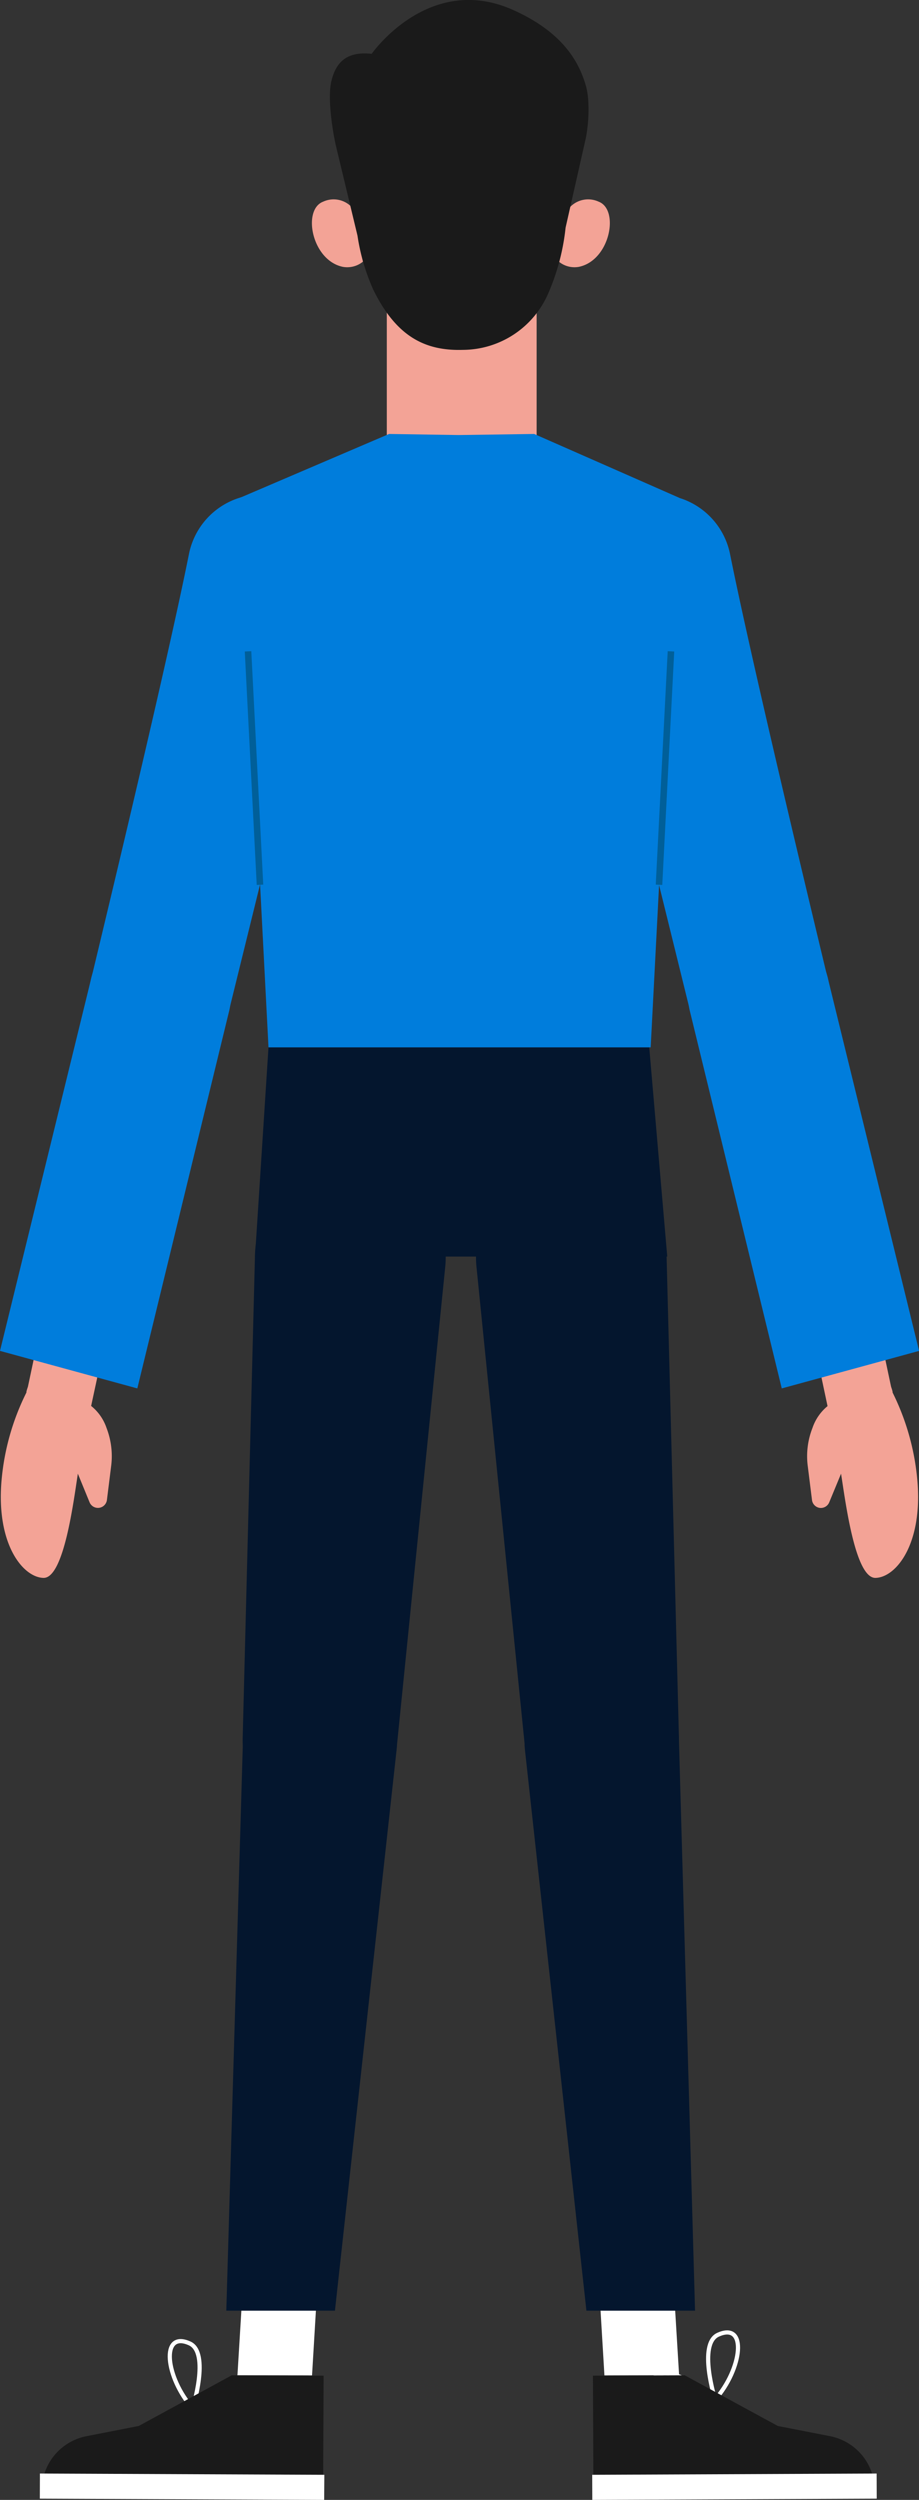 <svg xmlns="http://www.w3.org/2000/svg" viewBox="0 0 101.52 275.88"><rect x="0" y="0" width="101.52" height="275.88" fill="#333333" stroke="none"/><defs><style>.cls-1{fill:#f3a396;}.cls-2{fill:#1a1a1a;}.cls-3{fill:#04162e;}.cls-4,.cls-7{fill:none;}.cls-4{stroke:#fff;stroke-linecap:round;stroke-linejoin:round;stroke-width:0.46px;}.cls-5{fill:#fff;}.cls-6{fill:#007ddc;}.cls-7{stroke:#005f99;stroke-miterlimit:10;stroke-width:0.72px;}</style></defs><title>full_backРесурс 2</title><g id="Слой_2" data-name="Слой 2"><g id="OBJECTS"><path class="cls-1" d="M51,57.49h0a8.27,8.27,0,0,1-8.27-8.27V31.62H59.28v17.6A8.27,8.27,0,0,1,51,57.49Z"/><path class="cls-1" d="M62.71,23.17a2.77,2.77,0,0,1,3.43-.91c2.3.88,1.26,6.48-2.2,7.19a2.73,2.73,0,0,1-2.21-.58S62.58,24.74,62.71,23.17Z"/><path class="cls-1" d="M39.11,23.17a2.76,2.76,0,0,0-3.42-.91c-2.31.88-1.26,6.48,2.19,7.19a2.75,2.75,0,0,0,2.22-.58S39.25,24.74,39.11,23.17Z"/><path class="cls-2" d="M65,11.45a9.25,9.25,0,0,0-.23-1.81c-.68-2.45-2.27-5.91-8-8.5-9.38-4.27-15.71,4.8-15.71,4.8-2.53-.27-3.9.7-4.45,3-.47,1.94.17,5.75.51,7.2L39.49,26h0a22.71,22.71,0,0,0,1.76,6c2.52,5.11,5.67,6.74,9.89,6.61a10.32,10.32,0,0,0,9.4-6.18,24.56,24.56,0,0,0,1.94-7.31h0l2.24-9.9A16.89,16.89,0,0,0,65,11.45Z"/><polygon class="cls-3" points="73.71 138.67 28.17 138.67 29.66 115.58 71.72 115.58 73.71 138.67"/><path class="cls-3" d="M28.17,138.4l-1.36,53.33a8.54,8.54,0,0,0,8.53,8.81h0a8.54,8.54,0,0,0,8.48-7.64l5.36-53.05A10.54,10.54,0,0,0,38.7,128.22h0A10.53,10.53,0,0,0,28.17,138.4Z"/><path class="cls-4" d="M21.28,265.77s1.94-6.14-.33-7.16C17.7,257.15,18.27,262.37,21.28,265.77Z"/><path class="cls-4" d="M21.21,265.73s4.94-4.14,6.75-2.43C30.55,265.75,25.5,267.22,21.21,265.73Z"/><polygon class="cls-5" points="26.23 262.13 27.3 244.56 35.52 244.6 34.47 262.14 26.23 262.13"/><path class="cls-2" d="M25.6,262.13l-10.27,5.59-5.78,1.13a6.11,6.11,0,0,0-4.91,5.42l-.12,1.26,31.17.15.06-13.51Z"/><polyline class="cls-5" points="35.81 275.88 4.4 275.74 4.41 272.97 35.83 273.11 35.81 275.88"/><path class="cls-3" d="M43.8,193.2,37,255H25l1.84-63a8.51,8.51,0,0,1,8.92-8.25h0A8.5,8.5,0,0,1,43.8,193.2Z"/><path class="cls-3" d="M73.63,138.4,75,191.73a8.53,8.53,0,0,1-8.53,8.81h0A8.54,8.54,0,0,1,58,192.9l-5.36-53.05A10.54,10.54,0,0,1,63.1,128.22h0A10.53,10.53,0,0,1,73.63,138.4Z"/><path class="cls-4" d="M79,264.81s-1.94-6.14.33-7.16C82.59,256.19,82,261.41,79,264.81Z"/><path class="cls-4" d="M79.08,264.77s-4.94-4.14-6.75-2.43C69.74,264.79,74.78,266.26,79.08,264.77Z"/><polygon class="cls-5" points="75.02 262.13 73.95 244.56 65.72 244.6 66.77 262.14 75.02 262.13"/><path class="cls-2" d="M75.64,262.13l10.28,5.59,5.78,1.13a6.1,6.1,0,0,1,4.9,5.42l.12,1.26-31.16.15-.06-13.51Z"/><polyline class="cls-5" points="65.43 275.88 96.85 275.74 96.84 272.97 65.42 273.11 65.43 275.88"/><path class="cls-3" d="M58,193.2,64.78,255h12L75,192A8.51,8.51,0,0,0,66,183.75h0A8.51,8.51,0,0,0,58,193.2Z"/><path class="cls-6" d="M20.87,61.16C18.7,72,12.93,96.18,10,108.33a7.8,7.8,0,0,0,5.43,9.33h0A7.81,7.81,0,0,0,25.18,112l11.71-47.5a8.19,8.19,0,0,0-6.73-9.84h0A8.18,8.18,0,0,0,20.87,61.16Z"/><path class="cls-1" d="M5.72,158.32h0A3.65,3.65,0,0,1,2.88,154l1.89-8.91a3.64,3.64,0,0,1,4.31-2.84h0a3.65,3.65,0,0,1,2.84,4.32L10,155.47A3.66,3.66,0,0,1,5.72,158.32Z"/><path class="cls-1" d="M11.77,157.59a5.28,5.28,0,0,0-1.72-2.45h0a3,3,0,0,0-2.44-3.67l-1.22-.2a3,3,0,0,0-3.47,2.31l0,.09a26.85,26.85,0,0,0-2.74,9.61c-.65,7.17,2.39,10.81,4.63,10.85s3.31-8.38,3.79-11.5L9.9,165.8a1,1,0,0,0,1.91-.26l.46-3.68A8.63,8.63,0,0,0,11.77,157.59Z"/><path class="cls-6" d="M10,108.28,0,149.08l15.17,4.14L25.33,111.5a7.85,7.85,0,0,0-6.44-9.43h0A7.84,7.84,0,0,0,10,108.28Z"/><path class="cls-6" d="M80.65,61.16c2.17,10.83,7.94,35,10.87,47.17a7.81,7.81,0,0,1-5.43,9.33h0A7.81,7.81,0,0,1,76.34,112L64.63,64.52a8.19,8.19,0,0,1,6.72-9.84h0A8.19,8.19,0,0,1,80.65,61.16Z"/><path class="cls-1" d="M95.8,158.32h0A3.65,3.65,0,0,0,98.64,154l-1.89-8.91a3.65,3.65,0,0,0-4.31-2.84h0a3.67,3.67,0,0,0-2.85,4.32l1.89,8.9A3.67,3.67,0,0,0,95.8,158.32Z"/><path class="cls-1" d="M89.75,157.59a5.32,5.32,0,0,1,1.71-2.45h0a3,3,0,0,1,2.45-3.67l1.22-.2a3,3,0,0,1,3.47,2.31l0,.09a27,27,0,0,1,2.73,9.61c.65,7.17-2.38,10.81-4.62,10.85s-3.31-8.38-3.8-11.5l-1.31,3.17a1,1,0,0,1-1,.61,1,1,0,0,1-.9-.87l-.46-3.68A8.51,8.51,0,0,1,89.75,157.59Z"/><path class="cls-6" d="M91.53,108.28l10,40.8-15.17,4.14L76.19,111.5a7.85,7.85,0,0,1,6.44-9.43h0A7.84,7.84,0,0,1,91.53,108.28Z"/><polygon class="cls-6" points="59.01 47.89 50.66 48.01 42.98 47.89 26.52 54.93 29.66 115.58 50.66 115.58 71.88 115.58 75.02 54.93 59.01 47.89"/><line class="cls-7" x1="28.72" y1="97.64" x2="27.4" y2="71.88"/><line class="cls-7" x1="72.8" y1="97.64" x2="74.12" y2="71.88"/></g></g></svg>